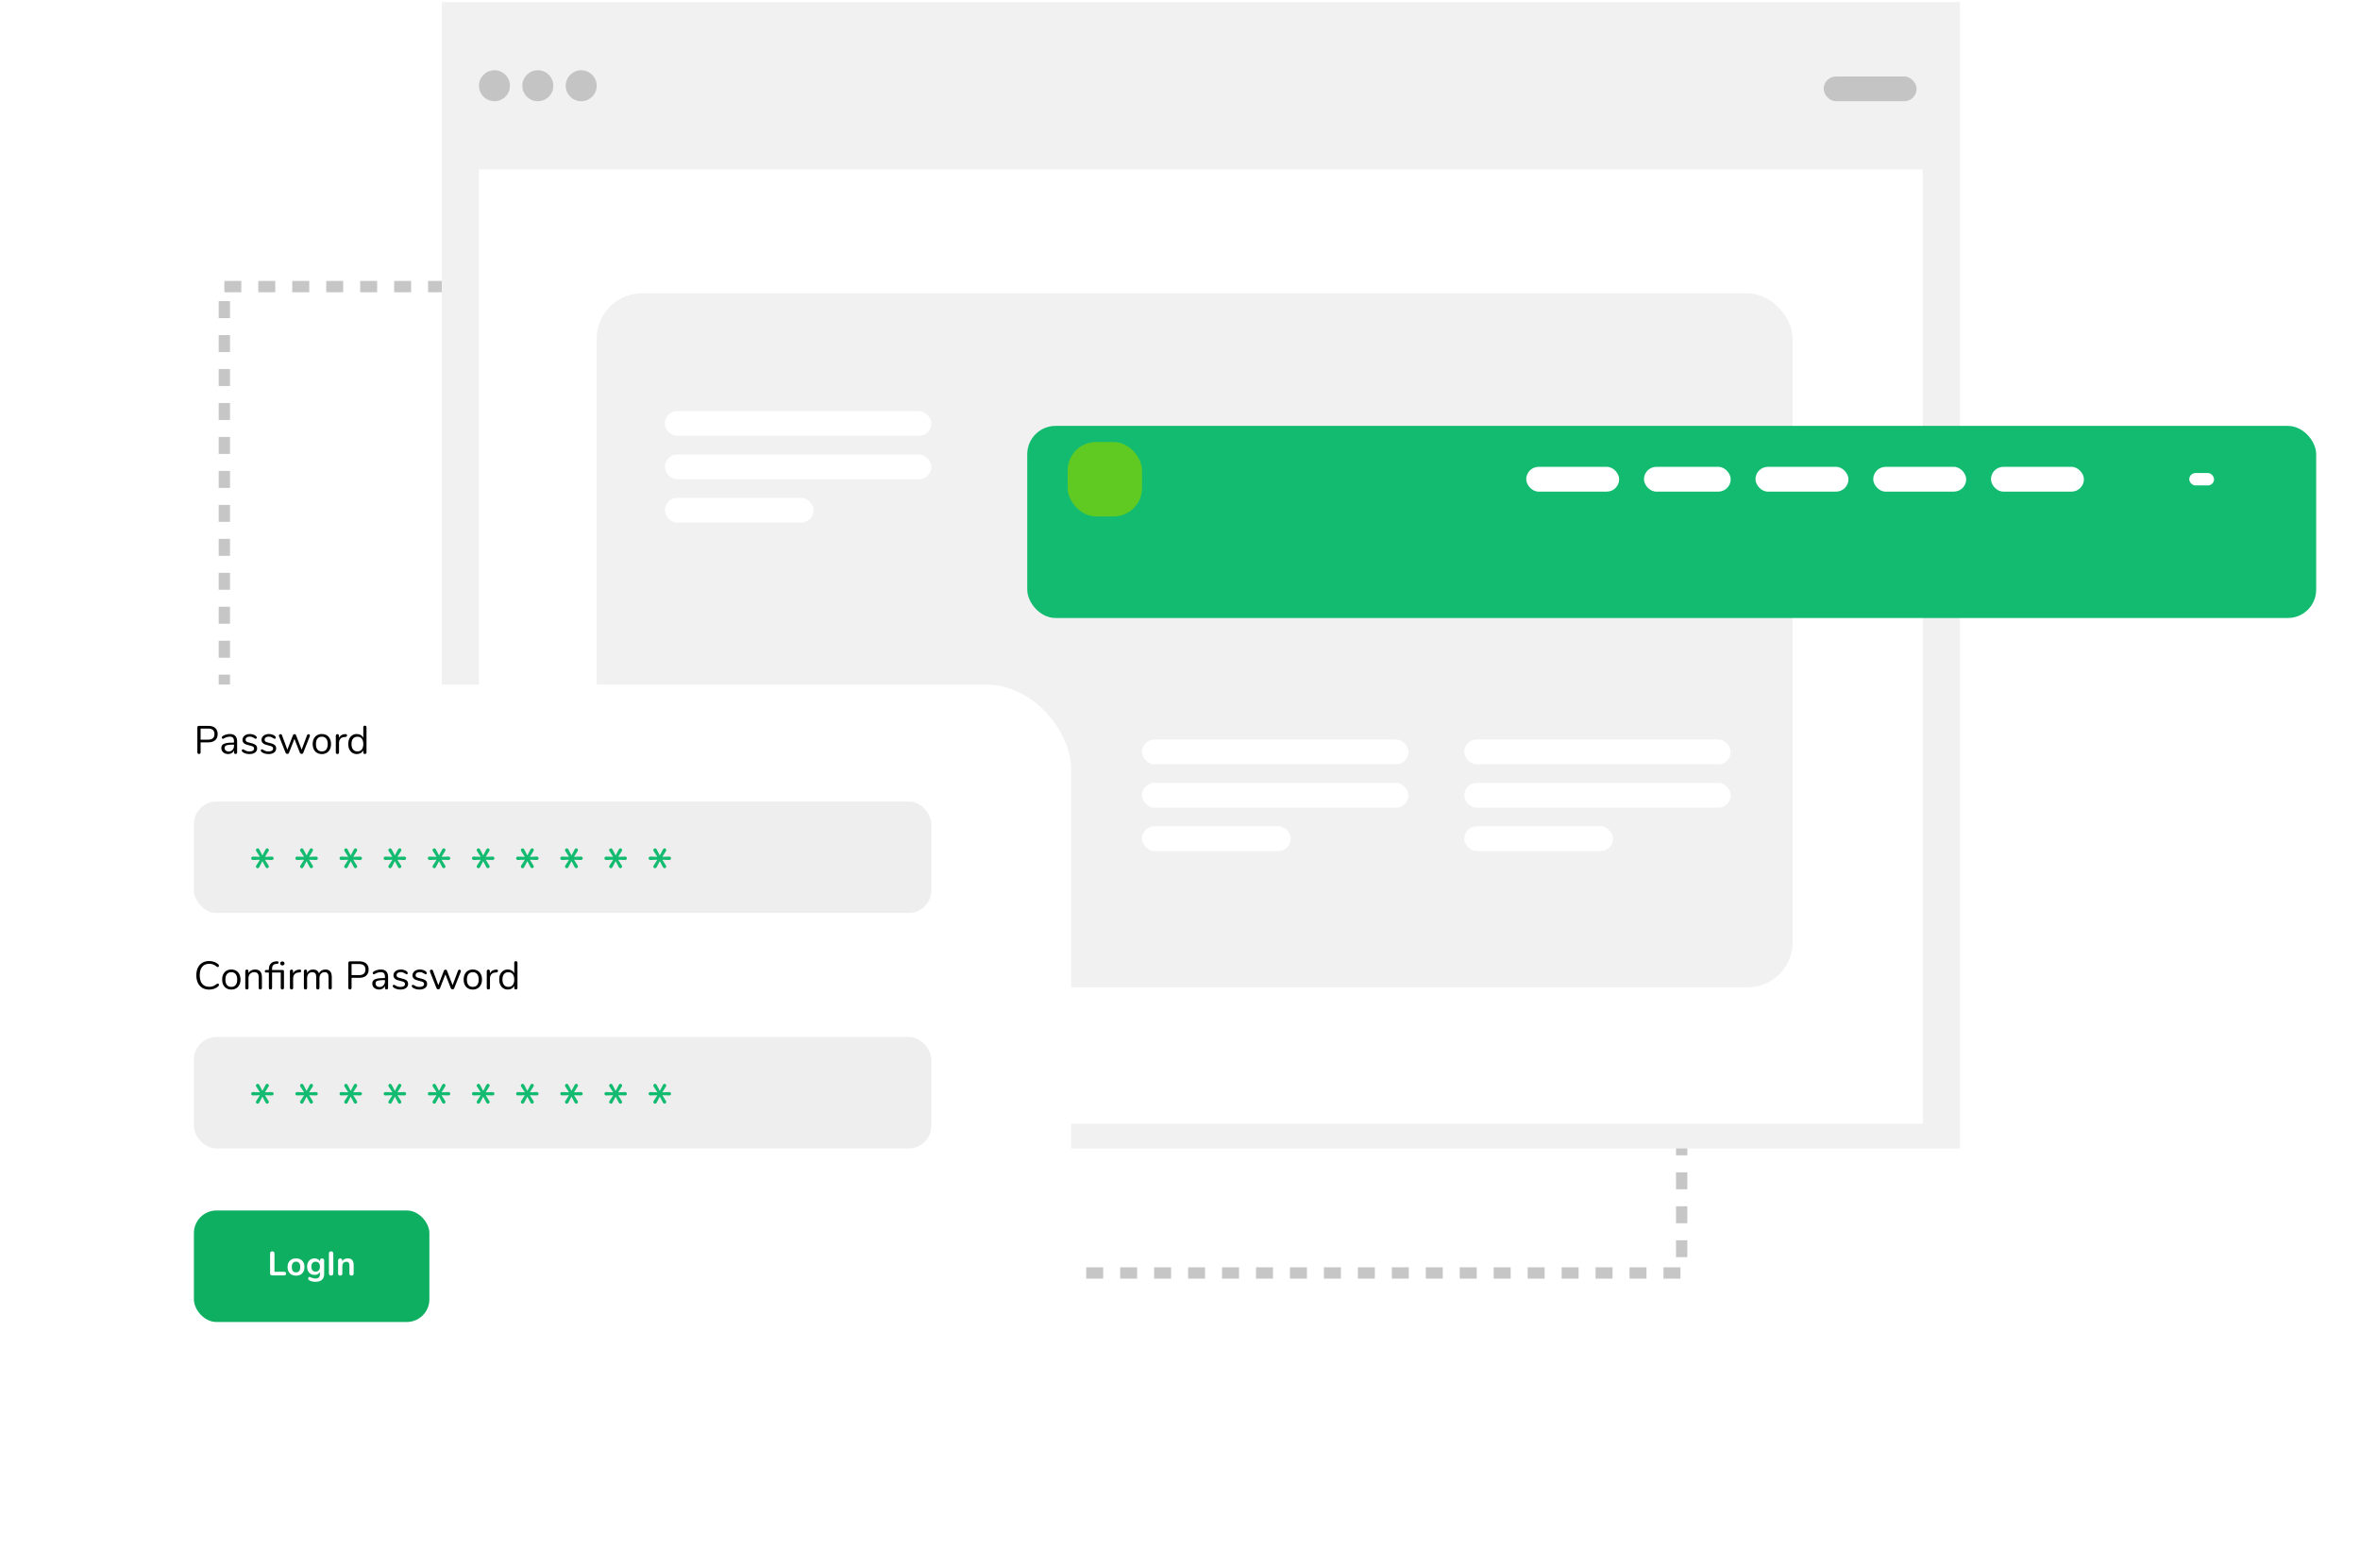 <svg width="417" height="277" viewBox="0 0 417 277" fill="none" xmlns="http://www.w3.org/2000/svg">
<rect x="39.642" y="50.639" width="257.501" height="174.285" stroke="#C6C6C6" stroke-width="2" stroke-linejoin="round" stroke-dasharray="3 3"/>
<rect x="78.06" y="0.367" width="268.26" height="202.564" fill="#F1F1F1"/>
<rect x="84.629" y="29.93" width="255.121" height="168.621" fill="white"/>
<rect x="105.433" y="51.829" width="211.323" height="122.633" rx="8" fill="#F1F1F1"/>
<rect x="322.231" y="13.506" width="16.424" height="4.38" rx="2.19" fill="#C4C4C4"/>
<rect x="201.788" y="130.665" width="47.082" height="4.38" rx="2.19" fill="white"/>
<rect x="117.478" y="72.633" width="47.082" height="4.38" rx="2.19" fill="white"/>
<rect x="258.725" y="130.665" width="47.082" height="4.38" rx="2.19" fill="white"/>
<rect x="201.788" y="138.329" width="47.082" height="4.38" rx="2.19" fill="white"/>
<rect x="117.478" y="80.297" width="47.082" height="4.38" rx="2.19" fill="white"/>
<rect x="258.725" y="138.329" width="47.082" height="4.38" rx="2.19" fill="white"/>
<rect x="201.788" y="145.994" width="26.279" height="4.38" rx="2.19" fill="white"/>
<rect x="117.478" y="87.962" width="26.279" height="4.38" rx="2.19" fill="white"/>
<rect x="258.725" y="145.994" width="26.279" height="4.38" rx="2.19" fill="white"/>
<circle cx="87.366" cy="15.149" r="2.737" fill="#C4C4C4"/>
<circle cx="95.031" cy="15.149" r="2.737" fill="#C4C4C4"/>
<circle cx="102.695" cy="15.149" r="2.737" fill="#C4C4C4"/>
<g filter="url(#filter0_d_3731_1746)">
<rect x="16.743" y="110.956" width="167.526" height="134.678" rx="15" fill="white"/>
</g>
<rect x="34.263" y="141.614" width="130.298" height="19.709" rx="4" fill="#EEEEEE"/>
<rect x="34.262" y="183.222" width="130.298" height="19.709" rx="4" fill="#EEEEEE"/>
<rect x="34.262" y="213.88" width="41.608" height="19.709" rx="4" fill="#0FAF62"/>
<path d="M35.159 133.225C35.07 133.225 35 133.199 34.949 133.148C34.897 133.092 34.872 133.019 34.872 132.931V128.535C34.872 128.451 34.897 128.383 34.949 128.332C35.005 128.28 35.077 128.255 35.166 128.255H36.825C37.343 128.255 37.744 128.381 38.029 128.633C38.318 128.885 38.463 129.242 38.463 129.704C38.463 130.166 38.318 130.525 38.029 130.782C37.739 131.038 37.338 131.167 36.825 131.167H35.446V132.931C35.446 133.019 35.42 133.092 35.369 133.148C35.317 133.199 35.247 133.225 35.159 133.225ZM36.769 130.691C37.52 130.691 37.896 130.362 37.896 129.704C37.896 129.055 37.52 128.731 36.769 128.731H35.446V130.691H36.769ZM40.617 129.697C41.471 129.697 41.898 130.145 41.898 131.041V132.945C41.898 133.029 41.873 133.096 41.821 133.148C41.775 133.199 41.709 133.225 41.625 133.225C41.541 133.225 41.474 133.199 41.422 133.148C41.371 133.096 41.345 133.029 41.345 132.945V132.609C41.257 132.809 41.121 132.966 40.939 133.078C40.757 133.185 40.547 133.239 40.309 133.239C40.09 133.239 39.887 133.194 39.7 133.106C39.518 133.017 39.374 132.893 39.266 132.735C39.159 132.576 39.105 132.401 39.105 132.21C39.105 131.953 39.171 131.755 39.301 131.615C39.432 131.47 39.647 131.367 39.945 131.307C40.244 131.241 40.659 131.209 41.191 131.209H41.345V130.978C41.345 130.698 41.287 130.492 41.17 130.362C41.058 130.231 40.874 130.166 40.617 130.166C40.3 130.166 39.978 130.252 39.651 130.425C39.525 130.504 39.437 130.544 39.385 130.544C39.329 130.544 39.283 130.523 39.245 130.481C39.208 130.439 39.189 130.385 39.189 130.32C39.189 130.254 39.208 130.198 39.245 130.152C39.287 130.1 39.353 130.049 39.441 129.998C39.605 129.904 39.789 129.832 39.994 129.781C40.204 129.725 40.412 129.697 40.617 129.697ZM40.386 132.791C40.666 132.791 40.895 132.697 41.072 132.511C41.254 132.319 41.345 132.074 41.345 131.776V131.573H41.219C40.809 131.573 40.496 131.591 40.281 131.629C40.067 131.661 39.913 131.72 39.819 131.804C39.731 131.883 39.686 132.002 39.686 132.161C39.686 132.343 39.752 132.494 39.882 132.616C40.018 132.732 40.186 132.791 40.386 132.791ZM44.084 133.239C43.87 133.239 43.664 133.213 43.468 133.162C43.277 133.11 43.106 133.038 42.957 132.945C42.873 132.889 42.812 132.837 42.775 132.791C42.742 132.739 42.726 132.679 42.726 132.609C42.726 132.548 42.742 132.499 42.775 132.462C42.812 132.42 42.859 132.399 42.915 132.399C42.971 132.399 43.053 132.434 43.16 132.504C43.3 132.588 43.438 132.655 43.573 132.707C43.713 132.753 43.886 132.777 44.091 132.777C44.343 132.777 44.539 132.732 44.679 132.644C44.819 132.555 44.889 132.427 44.889 132.259C44.889 132.156 44.864 132.074 44.812 132.014C44.761 131.948 44.672 131.892 44.546 131.846C44.42 131.794 44.236 131.743 43.993 131.692C43.583 131.603 43.288 131.484 43.111 131.335C42.934 131.185 42.845 130.982 42.845 130.726C42.845 130.525 42.901 130.348 43.013 130.194C43.125 130.04 43.279 129.918 43.475 129.83C43.676 129.741 43.902 129.697 44.154 129.697C44.336 129.697 44.511 129.722 44.679 129.774C44.852 129.82 45.004 129.888 45.134 129.977C45.293 130.089 45.372 130.205 45.372 130.327C45.372 130.387 45.353 130.439 45.316 130.481C45.279 130.523 45.234 130.544 45.183 130.544C45.127 130.544 45.043 130.504 44.931 130.425C44.8 130.341 44.677 130.275 44.56 130.229C44.444 130.182 44.299 130.159 44.126 130.159C43.907 130.159 43.73 130.208 43.594 130.306C43.464 130.404 43.398 130.534 43.398 130.698C43.398 130.8 43.422 130.884 43.468 130.95C43.52 131.01 43.601 131.066 43.713 131.118C43.83 131.164 43.995 131.211 44.21 131.258C44.528 131.328 44.773 131.405 44.945 131.489C45.123 131.573 45.248 131.675 45.323 131.797C45.398 131.918 45.435 132.072 45.435 132.259C45.435 132.553 45.312 132.791 45.064 132.973C44.817 133.15 44.49 133.239 44.084 133.239ZM47.447 133.239C47.233 133.239 47.027 133.213 46.831 133.162C46.64 133.11 46.47 133.038 46.32 132.945C46.236 132.889 46.176 132.837 46.138 132.791C46.106 132.739 46.089 132.679 46.089 132.609C46.089 132.548 46.106 132.499 46.138 132.462C46.176 132.42 46.222 132.399 46.278 132.399C46.334 132.399 46.416 132.434 46.523 132.504C46.663 132.588 46.801 132.655 46.936 132.707C47.076 132.753 47.249 132.777 47.454 132.777C47.706 132.777 47.902 132.732 48.042 132.644C48.182 132.555 48.252 132.427 48.252 132.259C48.252 132.156 48.227 132.074 48.175 132.014C48.124 131.948 48.035 131.892 47.909 131.846C47.783 131.794 47.599 131.743 47.356 131.692C46.946 131.603 46.652 131.484 46.474 131.335C46.297 131.185 46.208 130.982 46.208 130.726C46.208 130.525 46.264 130.348 46.376 130.194C46.488 130.04 46.642 129.918 46.838 129.83C47.039 129.741 47.265 129.697 47.517 129.697C47.699 129.697 47.874 129.722 48.042 129.774C48.215 129.82 48.367 129.888 48.497 129.977C48.656 130.089 48.735 130.205 48.735 130.327C48.735 130.387 48.717 130.439 48.679 130.481C48.642 130.523 48.598 130.544 48.546 130.544C48.49 130.544 48.406 130.504 48.294 130.425C48.164 130.341 48.04 130.275 47.923 130.229C47.807 130.182 47.662 130.159 47.489 130.159C47.27 130.159 47.093 130.208 46.957 130.306C46.827 130.404 46.761 130.534 46.761 130.698C46.761 130.8 46.785 130.884 46.831 130.95C46.883 131.01 46.964 131.066 47.076 131.118C47.193 131.164 47.359 131.211 47.573 131.258C47.891 131.328 48.136 131.405 48.308 131.489C48.486 131.573 48.612 131.675 48.686 131.797C48.761 131.918 48.798 132.072 48.798 132.259C48.798 132.553 48.675 132.791 48.427 132.973C48.18 133.15 47.853 133.239 47.447 133.239ZM54.263 129.893C54.31 129.781 54.387 129.725 54.494 129.725C54.564 129.725 54.627 129.748 54.683 129.795C54.739 129.841 54.767 129.9 54.767 129.97C54.767 130.002 54.76 130.037 54.746 130.075L53.584 133.015C53.556 133.075 53.514 133.124 53.458 133.162C53.407 133.194 53.349 133.211 53.283 133.211C53.222 133.211 53.164 133.194 53.108 133.162C53.057 133.124 53.017 133.075 52.989 133.015L52.023 130.558L51.064 133.015C51.041 133.075 51.001 133.124 50.945 133.162C50.889 133.194 50.828 133.211 50.763 133.211C50.703 133.211 50.644 133.194 50.588 133.162C50.532 133.124 50.49 133.075 50.462 133.015L49.3 130.082C49.286 130.044 49.279 130.012 49.279 129.984C49.279 129.909 49.309 129.846 49.37 129.795C49.435 129.743 49.505 129.718 49.58 129.718C49.692 129.718 49.772 129.774 49.818 129.886L50.777 132.469L51.764 129.907C51.792 129.846 51.83 129.799 51.876 129.767C51.928 129.734 51.981 129.718 52.037 129.718C52.098 129.718 52.151 129.734 52.198 129.767C52.249 129.799 52.287 129.846 52.31 129.907L53.297 132.462L54.263 129.893ZM56.867 133.239C56.545 133.239 56.26 133.166 56.013 133.022C55.77 132.877 55.581 132.672 55.446 132.406C55.315 132.135 55.25 131.822 55.25 131.468C55.25 131.113 55.315 130.803 55.446 130.537C55.581 130.266 55.77 130.058 56.013 129.914C56.26 129.769 56.545 129.697 56.867 129.697C57.189 129.697 57.473 129.769 57.721 129.914C57.968 130.058 58.157 130.266 58.288 130.537C58.423 130.803 58.491 131.113 58.491 131.468C58.491 131.822 58.423 132.135 58.288 132.406C58.157 132.672 57.968 132.877 57.721 133.022C57.473 133.166 57.189 133.239 56.867 133.239ZM56.867 132.77C57.203 132.77 57.459 132.66 57.637 132.441C57.819 132.217 57.91 131.892 57.91 131.468C57.91 131.052 57.819 130.733 57.637 130.509C57.455 130.28 57.198 130.166 56.867 130.166C56.535 130.166 56.279 130.28 56.097 130.509C55.915 130.733 55.824 131.052 55.824 131.468C55.824 131.888 55.912 132.21 56.09 132.434C56.272 132.658 56.531 132.77 56.867 132.77ZM61.023 129.711C61.218 129.697 61.316 129.776 61.316 129.949C61.316 130.023 61.295 130.084 61.254 130.131C61.212 130.173 61.139 130.198 61.036 130.208L60.827 130.229C60.514 130.257 60.281 130.369 60.127 130.565C59.977 130.756 59.903 130.982 59.903 131.244V132.945C59.903 133.038 59.877 133.108 59.825 133.155C59.774 133.201 59.706 133.225 59.623 133.225C59.538 133.225 59.468 133.201 59.413 133.155C59.361 133.103 59.336 133.033 59.336 132.945V129.991C59.336 129.902 59.364 129.834 59.419 129.788C59.475 129.736 59.543 129.711 59.623 129.711C59.697 129.711 59.76 129.736 59.812 129.788C59.863 129.834 59.889 129.9 59.889 129.984V130.376C59.986 130.17 60.124 130.014 60.301 129.907C60.483 129.799 60.691 129.736 60.925 129.718L61.023 129.711ZM64.472 128.22C64.561 128.22 64.631 128.245 64.682 128.297C64.733 128.348 64.759 128.413 64.759 128.493V132.945C64.759 133.029 64.733 133.096 64.682 133.148C64.631 133.199 64.561 133.225 64.472 133.225C64.383 133.225 64.313 133.199 64.262 133.148C64.215 133.096 64.192 133.029 64.192 132.945V132.567C64.089 132.781 63.938 132.947 63.737 133.064C63.541 133.18 63.31 133.239 63.044 133.239C62.745 133.239 62.482 133.164 62.253 133.015C62.024 132.865 61.847 132.658 61.721 132.392C61.595 132.121 61.532 131.808 61.532 131.454C61.532 131.104 61.595 130.796 61.721 130.53C61.847 130.264 62.024 130.058 62.253 129.914C62.482 129.769 62.745 129.697 63.044 129.697C63.31 129.697 63.541 129.755 63.737 129.872C63.938 129.988 64.089 130.154 64.192 130.369V128.493C64.192 128.409 64.215 128.343 64.262 128.297C64.313 128.245 64.383 128.22 64.472 128.22ZM63.156 132.77C63.487 132.77 63.742 132.658 63.919 132.434C64.101 132.205 64.192 131.883 64.192 131.468C64.192 131.052 64.101 130.733 63.919 130.509C63.742 130.285 63.487 130.173 63.156 130.173C62.825 130.173 62.566 130.285 62.379 130.509C62.197 130.733 62.106 131.048 62.106 131.454C62.106 131.869 62.197 132.193 62.379 132.427C62.566 132.655 62.825 132.77 63.156 132.77Z" fill="black"/>
<path d="M36.965 174.853C36.498 174.853 36.094 174.753 35.754 174.552C35.413 174.347 35.149 174.055 34.963 173.677C34.781 173.295 34.69 172.844 34.69 172.326C34.69 171.813 34.781 171.367 34.963 170.989C35.149 170.607 35.413 170.315 35.754 170.114C36.094 169.909 36.498 169.806 36.965 169.806C37.277 169.806 37.571 169.858 37.847 169.96C38.127 170.058 38.369 170.201 38.575 170.387C38.649 170.457 38.687 170.539 38.687 170.632C38.687 170.698 38.668 170.756 38.631 170.807C38.593 170.854 38.549 170.877 38.498 170.877C38.442 170.877 38.374 170.852 38.295 170.8C38.057 170.614 37.84 170.483 37.644 170.408C37.452 170.334 37.231 170.296 36.979 170.296C36.437 170.296 36.02 170.474 35.726 170.828C35.436 171.178 35.292 171.678 35.292 172.326C35.292 172.98 35.436 173.484 35.726 173.838C36.02 174.188 36.437 174.363 36.979 174.363C37.226 174.363 37.448 174.326 37.644 174.251C37.84 174.177 38.057 174.046 38.295 173.859C38.374 173.808 38.442 173.782 38.498 173.782C38.549 173.782 38.593 173.806 38.631 173.852C38.668 173.899 38.687 173.957 38.687 174.027C38.687 174.121 38.649 174.202 38.575 174.272C38.369 174.459 38.127 174.604 37.847 174.706C37.571 174.804 37.277 174.853 36.965 174.853ZM40.871 174.846C40.549 174.846 40.264 174.774 40.017 174.629C39.774 174.485 39.585 174.279 39.45 174.013C39.319 173.743 39.254 173.43 39.254 173.075C39.254 172.721 39.319 172.41 39.45 172.144C39.585 171.874 39.774 171.666 40.017 171.521C40.264 171.377 40.549 171.304 40.871 171.304C41.193 171.304 41.477 171.377 41.725 171.521C41.972 171.666 42.161 171.874 42.292 172.144C42.427 172.41 42.495 172.721 42.495 173.075C42.495 173.43 42.427 173.743 42.292 174.013C42.161 174.279 41.972 174.485 41.725 174.629C41.477 174.774 41.193 174.846 40.871 174.846ZM40.871 174.377C41.207 174.377 41.463 174.268 41.641 174.048C41.823 173.824 41.914 173.5 41.914 173.075C41.914 172.66 41.823 172.34 41.641 172.116C41.459 171.888 41.202 171.773 40.871 171.773C40.539 171.773 40.283 171.888 40.101 172.116C39.919 172.34 39.828 172.66 39.828 173.075C39.828 173.495 39.916 173.817 40.094 174.041C40.276 174.265 40.535 174.377 40.871 174.377ZM45.054 171.304C45.871 171.304 46.279 171.755 46.279 172.655V174.552C46.279 174.641 46.254 174.711 46.203 174.762C46.156 174.809 46.088 174.832 45.999 174.832C45.911 174.832 45.841 174.809 45.789 174.762C45.738 174.711 45.712 174.641 45.712 174.552V172.69C45.712 172.373 45.65 172.142 45.523 171.997C45.402 171.853 45.206 171.78 44.935 171.78C44.623 171.78 44.373 171.876 44.187 172.067C44 172.259 43.907 172.518 43.907 172.844V174.552C43.907 174.641 43.881 174.711 43.83 174.762C43.783 174.809 43.715 174.832 43.627 174.832C43.538 174.832 43.468 174.809 43.416 174.762C43.365 174.711 43.34 174.641 43.34 174.552V171.598C43.34 171.514 43.365 171.447 43.416 171.395C43.468 171.344 43.538 171.318 43.627 171.318C43.711 171.318 43.776 171.344 43.822 171.395C43.874 171.447 43.9 171.512 43.9 171.591V171.948C44.011 171.738 44.168 171.58 44.368 171.472C44.569 171.36 44.798 171.304 45.054 171.304ZM49.929 171.388C50.008 171.388 50.069 171.409 50.111 171.451C50.153 171.493 50.174 171.549 50.174 171.619V174.552C50.174 174.641 50.146 174.711 50.09 174.762C50.039 174.809 49.973 174.832 49.894 174.832C49.81 174.832 49.74 174.809 49.684 174.762C49.633 174.711 49.607 174.641 49.607 174.552V171.836H48.074V174.552C48.074 174.641 48.046 174.711 47.99 174.762C47.939 174.809 47.873 174.832 47.794 174.832C47.71 174.832 47.64 174.809 47.584 174.762C47.533 174.711 47.507 174.641 47.507 174.552V171.836H47.038C46.959 171.836 46.896 171.818 46.849 171.78C46.807 171.738 46.786 171.685 46.786 171.619C46.786 171.549 46.807 171.493 46.849 171.451C46.896 171.409 46.959 171.388 47.038 171.388H47.507V171.269C47.507 170.849 47.612 170.52 47.822 170.282C48.032 170.04 48.333 169.902 48.725 169.869L48.893 169.855C49.117 169.837 49.229 169.907 49.229 170.065C49.229 170.201 49.15 170.278 48.991 170.296L48.823 170.31C48.576 170.329 48.389 170.408 48.263 170.548C48.137 170.684 48.074 170.889 48.074 171.164V171.388H49.929ZM49.894 169.876C50.001 169.876 50.09 169.909 50.16 169.974C50.235 170.04 50.272 170.124 50.272 170.226C50.272 170.334 50.237 170.42 50.167 170.485C50.097 170.551 50.006 170.583 49.894 170.583C49.782 170.583 49.691 170.551 49.621 170.485C49.551 170.42 49.516 170.334 49.516 170.226C49.516 170.124 49.551 170.04 49.621 169.974C49.691 169.909 49.782 169.876 49.894 169.876ZM52.915 171.318C53.111 171.304 53.209 171.384 53.209 171.556C53.209 171.631 53.188 171.692 53.146 171.738C53.104 171.78 53.032 171.806 52.929 171.815L52.719 171.836C52.407 171.864 52.173 171.976 52.019 172.172C51.87 172.364 51.795 172.59 51.795 172.851V174.552C51.795 174.646 51.77 174.716 51.718 174.762C51.667 174.809 51.599 174.832 51.515 174.832C51.431 174.832 51.361 174.809 51.305 174.762C51.254 174.711 51.228 174.641 51.228 174.552V171.598C51.228 171.51 51.256 171.442 51.312 171.395C51.368 171.344 51.436 171.318 51.515 171.318C51.59 171.318 51.653 171.344 51.704 171.395C51.755 171.442 51.781 171.507 51.781 171.591V171.983C51.879 171.778 52.017 171.622 52.194 171.514C52.376 171.407 52.584 171.344 52.817 171.325L52.915 171.318ZM57.49 171.304C58.246 171.304 58.624 171.755 58.624 172.655V174.552C58.624 174.641 58.598 174.711 58.547 174.762C58.496 174.809 58.428 174.832 58.344 174.832C58.26 174.832 58.19 174.809 58.134 174.762C58.083 174.711 58.057 174.641 58.057 174.552V172.669C58.057 172.357 58.001 172.13 57.889 171.99C57.777 171.85 57.602 171.78 57.364 171.78C57.079 171.78 56.855 171.876 56.692 172.067C56.529 172.259 56.447 172.518 56.447 172.844V174.552C56.447 174.641 56.419 174.711 56.363 174.762C56.312 174.809 56.244 174.832 56.16 174.832C56.076 174.832 56.008 174.809 55.957 174.762C55.906 174.711 55.88 174.641 55.88 174.552V172.669C55.88 172.357 55.824 172.13 55.712 171.99C55.6 171.85 55.423 171.78 55.18 171.78C54.9 171.78 54.676 171.876 54.508 172.067C54.345 172.259 54.263 172.518 54.263 172.844V174.552C54.263 174.641 54.237 174.711 54.186 174.762C54.135 174.809 54.067 174.832 53.983 174.832C53.899 174.832 53.829 174.809 53.773 174.762C53.722 174.711 53.696 174.641 53.696 174.552V171.598C53.696 171.514 53.722 171.447 53.773 171.395C53.829 171.344 53.899 171.318 53.983 171.318C54.062 171.318 54.128 171.344 54.179 171.395C54.23 171.442 54.256 171.507 54.256 171.591V171.927C54.359 171.727 54.501 171.573 54.683 171.465C54.865 171.358 55.075 171.304 55.313 171.304C55.845 171.304 56.193 171.528 56.356 171.976C56.454 171.771 56.603 171.608 56.804 171.486C57.005 171.365 57.233 171.304 57.49 171.304ZM61.833 174.832C61.744 174.832 61.674 174.807 61.623 174.755C61.571 174.699 61.545 174.627 61.545 174.538V170.142C61.545 170.058 61.571 169.991 61.623 169.939C61.678 169.888 61.751 169.862 61.84 169.862H63.498C64.016 169.862 64.418 169.988 64.703 170.24C64.992 170.492 65.136 170.849 65.136 171.311C65.136 171.773 64.992 172.133 64.703 172.389C64.413 172.646 64.012 172.774 63.498 172.774H62.12V174.538C62.12 174.627 62.094 174.699 62.042 174.755C61.991 174.807 61.921 174.832 61.833 174.832ZM63.443 172.298C64.194 172.298 64.57 171.969 64.57 171.311C64.57 170.663 64.194 170.338 63.443 170.338H62.12V172.298H63.443ZM67.291 171.304C68.145 171.304 68.572 171.752 68.572 172.648V174.552C68.572 174.636 68.546 174.704 68.495 174.755C68.448 174.807 68.383 174.832 68.299 174.832C68.215 174.832 68.147 174.807 68.096 174.755C68.045 174.704 68.019 174.636 68.019 174.552V174.216C67.93 174.417 67.795 174.573 67.613 174.685C67.431 174.793 67.221 174.846 66.983 174.846C66.764 174.846 66.561 174.802 66.374 174.713C66.192 174.625 66.047 174.501 65.94 174.342C65.833 174.184 65.779 174.009 65.779 173.817C65.779 173.561 65.844 173.362 65.975 173.222C66.106 173.078 66.32 172.975 66.619 172.914C66.918 172.849 67.333 172.816 67.865 172.816H68.019V172.585C68.019 172.305 67.961 172.1 67.844 171.969C67.732 171.839 67.548 171.773 67.291 171.773C66.974 171.773 66.652 171.86 66.325 172.032C66.199 172.112 66.11 172.151 66.059 172.151C66.003 172.151 65.956 172.13 65.919 172.088C65.882 172.046 65.863 171.993 65.863 171.927C65.863 171.862 65.882 171.806 65.919 171.759C65.961 171.708 66.026 171.657 66.115 171.605C66.278 171.512 66.463 171.44 66.668 171.388C66.878 171.332 67.086 171.304 67.291 171.304ZM67.06 174.398C67.34 174.398 67.569 174.305 67.746 174.118C67.928 173.927 68.019 173.682 68.019 173.383V173.18H67.893C67.482 173.18 67.17 173.199 66.955 173.236C66.74 173.269 66.586 173.327 66.493 173.411C66.404 173.491 66.36 173.61 66.36 173.768C66.36 173.95 66.425 174.102 66.556 174.223C66.691 174.34 66.859 174.398 67.06 174.398ZM70.758 174.846C70.543 174.846 70.338 174.821 70.142 174.769C69.951 174.718 69.78 174.646 69.631 174.552C69.547 174.496 69.486 174.445 69.449 174.398C69.416 174.347 69.4 174.286 69.4 174.216C69.4 174.156 69.416 174.107 69.449 174.069C69.486 174.027 69.533 174.006 69.589 174.006C69.645 174.006 69.727 174.041 69.834 174.111C69.974 174.195 70.112 174.263 70.247 174.314C70.387 174.361 70.56 174.384 70.765 174.384C71.017 174.384 71.213 174.34 71.353 174.251C71.493 174.163 71.563 174.034 71.563 173.866C71.563 173.764 71.537 173.682 71.486 173.621C71.435 173.556 71.346 173.5 71.22 173.453C71.094 173.402 70.91 173.351 70.667 173.299C70.256 173.211 69.962 173.092 69.785 172.942C69.608 172.793 69.519 172.59 69.519 172.333C69.519 172.133 69.575 171.955 69.687 171.801C69.799 171.647 69.953 171.526 70.149 171.437C70.35 171.349 70.576 171.304 70.828 171.304C71.01 171.304 71.185 171.33 71.353 171.381C71.526 171.428 71.677 171.496 71.808 171.584C71.967 171.696 72.046 171.813 72.046 171.934C72.046 171.995 72.027 172.046 71.99 172.088C71.953 172.13 71.908 172.151 71.857 172.151C71.801 172.151 71.717 172.112 71.605 172.032C71.474 171.948 71.351 171.883 71.234 171.836C71.117 171.79 70.973 171.766 70.8 171.766C70.581 171.766 70.403 171.815 70.268 171.913C70.137 172.011 70.072 172.142 70.072 172.305C70.072 172.408 70.095 172.492 70.142 172.557C70.193 172.618 70.275 172.674 70.387 172.725C70.504 172.772 70.669 172.819 70.884 172.865C71.201 172.935 71.446 173.012 71.619 173.096C71.796 173.18 71.922 173.283 71.997 173.404C72.072 173.526 72.109 173.68 72.109 173.866C72.109 174.16 71.985 174.398 71.738 174.58C71.491 174.758 71.164 174.846 70.758 174.846ZM74.121 174.846C73.907 174.846 73.701 174.821 73.505 174.769C73.314 174.718 73.144 174.646 72.994 174.552C72.91 174.496 72.85 174.445 72.812 174.398C72.78 174.347 72.763 174.286 72.763 174.216C72.763 174.156 72.78 174.107 72.812 174.069C72.85 174.027 72.896 174.006 72.952 174.006C73.008 174.006 73.09 174.041 73.197 174.111C73.337 174.195 73.475 174.263 73.61 174.314C73.75 174.361 73.923 174.384 74.128 174.384C74.38 174.384 74.576 174.34 74.716 174.251C74.856 174.163 74.926 174.034 74.926 173.866C74.926 173.764 74.901 173.682 74.849 173.621C74.798 173.556 74.709 173.5 74.583 173.453C74.457 173.402 74.273 173.351 74.03 173.299C73.62 173.211 73.326 173.092 73.148 172.942C72.971 172.793 72.882 172.59 72.882 172.333C72.882 172.133 72.938 171.955 73.05 171.801C73.162 171.647 73.316 171.526 73.512 171.437C73.713 171.349 73.939 171.304 74.191 171.304C74.373 171.304 74.548 171.33 74.716 171.381C74.889 171.428 75.041 171.496 75.171 171.584C75.33 171.696 75.409 171.813 75.409 171.934C75.409 171.995 75.391 172.046 75.353 172.088C75.316 172.13 75.272 172.151 75.22 172.151C75.164 172.151 75.08 172.112 74.968 172.032C74.838 171.948 74.714 171.883 74.597 171.836C74.481 171.79 74.336 171.766 74.163 171.766C73.944 171.766 73.767 171.815 73.631 171.913C73.501 172.011 73.435 172.142 73.435 172.305C73.435 172.408 73.459 172.492 73.505 172.557C73.557 172.618 73.638 172.674 73.75 172.725C73.867 172.772 74.033 172.819 74.247 172.865C74.565 172.935 74.81 173.012 74.982 173.096C75.16 173.18 75.286 173.283 75.36 173.404C75.435 173.526 75.472 173.68 75.472 173.866C75.472 174.16 75.349 174.398 75.101 174.58C74.854 174.758 74.527 174.846 74.121 174.846ZM80.937 171.5C80.984 171.388 81.061 171.332 81.168 171.332C81.238 171.332 81.301 171.356 81.357 171.402C81.413 171.449 81.441 171.507 81.441 171.577C81.441 171.61 81.434 171.645 81.42 171.682L80.258 174.622C80.23 174.683 80.188 174.732 80.132 174.769C80.081 174.802 80.022 174.818 79.957 174.818C79.896 174.818 79.838 174.802 79.782 174.769C79.731 174.732 79.691 174.683 79.663 174.622L78.697 172.165L77.738 174.622C77.715 174.683 77.675 174.732 77.619 174.769C77.563 174.802 77.502 174.818 77.437 174.818C77.376 174.818 77.318 174.802 77.262 174.769C77.206 174.732 77.164 174.683 77.136 174.622L75.974 171.689C75.96 171.652 75.953 171.619 75.953 171.591C75.953 171.517 75.983 171.454 76.044 171.402C76.109 171.351 76.179 171.325 76.254 171.325C76.366 171.325 76.445 171.381 76.492 171.493L77.451 174.076L78.438 171.514C78.466 171.454 78.503 171.407 78.55 171.374C78.601 171.342 78.655 171.325 78.711 171.325C78.772 171.325 78.825 171.342 78.872 171.374C78.923 171.407 78.961 171.454 78.984 171.514L79.971 174.069L80.937 171.5ZM83.541 174.846C83.219 174.846 82.934 174.774 82.687 174.629C82.444 174.485 82.255 174.279 82.12 174.013C81.989 173.743 81.924 173.43 81.924 173.075C81.924 172.721 81.989 172.41 82.12 172.144C82.255 171.874 82.444 171.666 82.687 171.521C82.934 171.377 83.219 171.304 83.541 171.304C83.863 171.304 84.147 171.377 84.395 171.521C84.642 171.666 84.831 171.874 84.962 172.144C85.097 172.41 85.165 172.721 85.165 173.075C85.165 173.43 85.097 173.743 84.962 174.013C84.831 174.279 84.642 174.485 84.395 174.629C84.147 174.774 83.863 174.846 83.541 174.846ZM83.541 174.377C83.877 174.377 84.133 174.268 84.311 174.048C84.493 173.824 84.584 173.5 84.584 173.075C84.584 172.66 84.493 172.34 84.311 172.116C84.129 171.888 83.872 171.773 83.541 171.773C83.209 171.773 82.953 171.888 82.771 172.116C82.589 172.34 82.498 172.66 82.498 173.075C82.498 173.495 82.586 173.817 82.764 174.041C82.946 174.265 83.205 174.377 83.541 174.377ZM87.696 171.318C87.892 171.304 87.99 171.384 87.99 171.556C87.99 171.631 87.969 171.692 87.927 171.738C87.885 171.78 87.813 171.806 87.71 171.815L87.5 171.836C87.188 171.864 86.954 171.976 86.8 172.172C86.651 172.364 86.576 172.59 86.576 172.851V174.552C86.576 174.646 86.551 174.716 86.499 174.762C86.448 174.809 86.38 174.832 86.296 174.832C86.212 174.832 86.142 174.809 86.086 174.762C86.035 174.711 86.009 174.641 86.009 174.552V171.598C86.009 171.51 86.037 171.442 86.093 171.395C86.149 171.344 86.217 171.318 86.296 171.318C86.371 171.318 86.434 171.344 86.485 171.395C86.537 171.442 86.562 171.507 86.562 171.591V171.983C86.66 171.778 86.798 171.622 86.975 171.514C87.157 171.407 87.365 171.344 87.598 171.325L87.696 171.318ZM91.146 169.827C91.234 169.827 91.305 169.853 91.356 169.904C91.407 169.956 91.433 170.021 91.433 170.1V174.552C91.433 174.636 91.407 174.704 91.356 174.755C91.305 174.807 91.234 174.832 91.146 174.832C91.057 174.832 90.987 174.807 90.936 174.755C90.889 174.704 90.866 174.636 90.866 174.552V174.174C90.763 174.389 90.612 174.555 90.411 174.671C90.215 174.788 89.984 174.846 89.718 174.846C89.419 174.846 89.156 174.772 88.927 174.622C88.698 174.473 88.521 174.265 88.395 173.999C88.269 173.729 88.206 173.416 88.206 173.061C88.206 172.711 88.269 172.403 88.395 172.137C88.521 171.871 88.698 171.666 88.927 171.521C89.156 171.377 89.419 171.304 89.718 171.304C89.984 171.304 90.215 171.363 90.411 171.479C90.612 171.596 90.763 171.762 90.866 171.976V170.1C90.866 170.016 90.889 169.951 90.936 169.904C90.987 169.853 91.057 169.827 91.146 169.827ZM89.83 174.377C90.161 174.377 90.415 174.265 90.593 174.041C90.775 173.813 90.866 173.491 90.866 173.075C90.866 172.66 90.775 172.34 90.593 172.116C90.415 171.892 90.161 171.78 89.83 171.78C89.499 171.78 89.24 171.892 89.053 172.116C88.871 172.34 88.78 172.655 88.78 173.061C88.78 173.477 88.871 173.801 89.053 174.034C89.24 174.263 89.499 174.377 89.83 174.377Z" fill="black"/>
<path d="M48.092 225.354C47.976 225.354 47.886 225.322 47.822 225.258C47.758 225.194 47.726 225.106 47.726 224.994V221.478C47.726 221.362 47.76 221.27 47.828 221.202C47.9 221.13 47.994 221.094 48.11 221.094C48.23 221.094 48.324 221.13 48.392 221.202C48.464 221.27 48.5 221.362 48.5 221.478V224.718H50.186C50.426 224.718 50.546 224.824 50.546 225.036C50.546 225.248 50.426 225.354 50.186 225.354H48.092ZM52.309 225.402C52.009 225.402 51.745 225.34 51.517 225.216C51.293 225.092 51.119 224.914 50.995 224.682C50.871 224.45 50.809 224.18 50.809 223.872C50.809 223.564 50.871 223.296 50.995 223.068C51.119 222.836 51.293 222.658 51.517 222.534C51.745 222.41 52.009 222.348 52.309 222.348C52.609 222.348 52.871 222.41 53.095 222.534C53.323 222.658 53.497 222.836 53.617 223.068C53.741 223.296 53.803 223.564 53.803 223.872C53.803 224.18 53.741 224.45 53.617 224.682C53.497 224.914 53.323 225.092 53.095 225.216C52.871 225.34 52.609 225.402 52.309 225.402ZM52.303 224.82C52.547 224.82 52.733 224.74 52.861 224.58C52.989 224.42 53.053 224.184 53.053 223.872C53.053 223.564 52.989 223.33 52.861 223.17C52.733 223.006 52.549 222.924 52.309 222.924C52.069 222.924 51.883 223.006 51.751 223.17C51.623 223.33 51.559 223.564 51.559 223.872C51.559 224.184 51.623 224.42 51.751 224.58C51.879 224.74 52.063 224.82 52.303 224.82ZM56.906 222.36C57.018 222.36 57.108 222.392 57.176 222.456C57.244 222.52 57.278 222.606 57.278 222.714V225.084C57.278 225.544 57.15 225.892 56.894 226.128C56.638 226.364 56.26 226.482 55.76 226.482C55.324 226.482 54.96 226.4 54.668 226.236C54.52 226.148 54.446 226.042 54.446 225.918C54.446 225.83 54.466 225.76 54.506 225.708C54.55 225.656 54.606 225.63 54.674 225.63C54.71 225.63 54.754 225.638 54.806 225.654C54.858 225.674 54.912 225.696 54.968 225.72C55.112 225.78 55.24 225.826 55.352 225.858C55.468 225.89 55.6 225.906 55.748 225.906C56.272 225.906 56.534 225.65 56.534 225.138V224.754C56.446 224.918 56.318 225.046 56.15 225.138C55.982 225.226 55.79 225.27 55.574 225.27C55.318 225.27 55.09 225.21 54.89 225.09C54.694 224.966 54.54 224.794 54.428 224.574C54.316 224.354 54.26 224.1 54.26 223.812C54.26 223.524 54.314 223.27 54.422 223.05C54.534 222.826 54.69 222.654 54.89 222.534C55.09 222.41 55.318 222.348 55.574 222.348C55.79 222.348 55.982 222.394 56.15 222.486C56.318 222.574 56.446 222.7 56.534 222.864V222.708C56.534 222.604 56.568 222.52 56.636 222.456C56.704 222.392 56.794 222.36 56.906 222.36ZM55.772 224.688C56.012 224.688 56.198 224.61 56.33 224.454C56.466 224.298 56.534 224.084 56.534 223.812C56.534 223.536 56.466 223.32 56.33 223.164C56.198 223.008 56.012 222.93 55.772 222.93C55.536 222.93 55.35 223.008 55.214 223.164C55.078 223.32 55.01 223.536 55.01 223.812C55.01 224.084 55.078 224.298 55.214 224.454C55.35 224.61 55.536 224.688 55.772 224.688ZM58.505 225.39C58.389 225.39 58.295 225.354 58.223 225.282C58.155 225.21 58.121 225.116 58.121 225V221.478C58.121 221.362 58.155 221.27 58.223 221.202C58.295 221.13 58.389 221.094 58.505 221.094C58.625 221.094 58.719 221.13 58.787 221.202C58.859 221.27 58.895 221.362 58.895 221.478V225C58.895 225.116 58.859 225.21 58.787 225.282C58.719 225.354 58.625 225.39 58.505 225.39ZM61.446 222.348C61.798 222.348 62.06 222.448 62.232 222.648C62.404 222.848 62.49 223.15 62.49 223.554V225.03C62.49 225.142 62.456 225.23 62.388 225.294C62.324 225.358 62.234 225.39 62.118 225.39C62.002 225.39 61.91 225.358 61.842 225.294C61.774 225.23 61.74 225.142 61.74 225.03V223.596C61.74 223.368 61.696 223.202 61.608 223.098C61.524 222.994 61.39 222.942 61.206 222.942C60.99 222.942 60.816 223.01 60.684 223.146C60.556 223.282 60.492 223.464 60.492 223.692V225.03C60.492 225.142 60.458 225.23 60.39 225.294C60.322 225.358 60.23 225.39 60.114 225.39C59.998 225.39 59.906 225.358 59.838 225.294C59.774 225.23 59.742 225.142 59.742 225.03V222.708C59.742 222.604 59.776 222.52 59.844 222.456C59.912 222.392 60.004 222.36 60.12 222.36C60.224 222.36 60.308 222.392 60.372 222.456C60.44 222.516 60.474 222.596 60.474 222.696V222.858C60.574 222.694 60.708 222.568 60.876 222.48C61.044 222.392 61.234 222.348 61.446 222.348Z" fill="white"/>
<path d="M48.006 151.354C48.113 151.347 48.196 151.374 48.256 151.434C48.323 151.494 48.356 151.567 48.356 151.654C48.356 151.734 48.323 151.807 48.256 151.874C48.196 151.934 48.113 151.96 48.006 151.954L46.816 151.914L47.446 152.924C47.486 152.99 47.506 153.054 47.506 153.114C47.506 153.194 47.473 153.264 47.406 153.324C47.346 153.377 47.276 153.404 47.196 153.404C47.083 153.404 46.993 153.344 46.926 153.224L46.366 152.164L45.806 153.234C45.739 153.354 45.65 153.414 45.536 153.414C45.456 153.414 45.383 153.384 45.316 153.324C45.249 153.264 45.216 153.194 45.216 153.114C45.216 153.054 45.236 152.994 45.276 152.934L45.926 151.914L44.716 151.954C44.616 151.96 44.536 151.934 44.476 151.874C44.416 151.807 44.386 151.734 44.386 151.654C44.386 151.567 44.413 151.494 44.466 151.434C44.526 151.374 44.609 151.347 44.716 151.354L45.926 151.394L45.276 150.384C45.236 150.324 45.216 150.26 45.216 150.194C45.216 150.114 45.249 150.044 45.316 149.984C45.383 149.924 45.456 149.894 45.536 149.894C45.65 149.894 45.739 149.954 45.806 150.074L46.366 151.144L46.926 150.084C46.993 149.957 47.086 149.894 47.206 149.894C47.286 149.894 47.356 149.924 47.416 149.984C47.476 150.037 47.506 150.104 47.506 150.184C47.506 150.244 47.486 150.31 47.446 150.384L46.816 151.394L48.006 151.354ZM55.808 151.354C55.915 151.347 55.998 151.374 56.058 151.434C56.125 151.494 56.158 151.567 56.158 151.654C56.158 151.734 56.125 151.807 56.058 151.874C55.998 151.934 55.915 151.96 55.808 151.954L54.618 151.914L55.248 152.924C55.288 152.99 55.308 153.054 55.308 153.114C55.308 153.194 55.275 153.264 55.208 153.324C55.148 153.377 55.078 153.404 54.998 153.404C54.885 153.404 54.795 153.344 54.728 153.224L54.168 152.164L53.608 153.234C53.541 153.354 53.452 153.414 53.338 153.414C53.258 153.414 53.185 153.384 53.118 153.324C53.051 153.264 53.018 153.194 53.018 153.114C53.018 153.054 53.038 152.994 53.078 152.934L53.728 151.914L52.518 151.954C52.418 151.96 52.338 151.934 52.278 151.874C52.218 151.807 52.188 151.734 52.188 151.654C52.188 151.567 52.215 151.494 52.268 151.434C52.328 151.374 52.411 151.347 52.518 151.354L53.728 151.394L53.078 150.384C53.038 150.324 53.018 150.26 53.018 150.194C53.018 150.114 53.051 150.044 53.118 149.984C53.185 149.924 53.258 149.894 53.338 149.894C53.452 149.894 53.541 149.954 53.608 150.074L54.168 151.144L54.728 150.084C54.795 149.957 54.888 149.894 55.008 149.894C55.088 149.894 55.158 149.924 55.218 149.984C55.278 150.037 55.308 150.104 55.308 150.184C55.308 150.244 55.288 150.31 55.248 150.384L54.618 151.394L55.808 151.354ZM63.61 151.354C63.717 151.347 63.8 151.374 63.86 151.434C63.927 151.494 63.96 151.567 63.96 151.654C63.96 151.734 63.927 151.807 63.86 151.874C63.8 151.934 63.717 151.96 63.61 151.954L62.42 151.914L63.05 152.924C63.09 152.99 63.11 153.054 63.11 153.114C63.11 153.194 63.077 153.264 63.01 153.324C62.95 153.377 62.88 153.404 62.8 153.404C62.687 153.404 62.597 153.344 62.53 153.224L61.97 152.164L61.41 153.234C61.343 153.354 61.254 153.414 61.14 153.414C61.06 153.414 60.987 153.384 60.92 153.324C60.853 153.264 60.82 153.194 60.82 153.114C60.82 153.054 60.84 152.994 60.88 152.934L61.53 151.914L60.32 151.954C60.22 151.96 60.14 151.934 60.08 151.874C60.02 151.807 59.99 151.734 59.99 151.654C59.99 151.567 60.017 151.494 60.07 151.434C60.13 151.374 60.214 151.347 60.32 151.354L61.53 151.394L60.88 150.384C60.84 150.324 60.82 150.26 60.82 150.194C60.82 150.114 60.853 150.044 60.92 149.984C60.987 149.924 61.06 149.894 61.14 149.894C61.254 149.894 61.343 149.954 61.41 150.074L61.97 151.144L62.53 150.084C62.597 149.957 62.69 149.894 62.81 149.894C62.89 149.894 62.96 149.924 63.02 149.984C63.08 150.037 63.11 150.104 63.11 150.184C63.11 150.244 63.09 150.31 63.05 150.384L62.42 151.394L63.61 151.354ZM71.412 151.354C71.519 151.347 71.602 151.374 71.662 151.434C71.729 151.494 71.762 151.567 71.762 151.654C71.762 151.734 71.729 151.807 71.662 151.874C71.602 151.934 71.519 151.96 71.412 151.954L70.222 151.914L70.852 152.924C70.892 152.99 70.912 153.054 70.912 153.114C70.912 153.194 70.879 153.264 70.812 153.324C70.752 153.377 70.682 153.404 70.602 153.404C70.489 153.404 70.399 153.344 70.332 153.224L69.772 152.164L69.212 153.234C69.145 153.354 69.055 153.414 68.942 153.414C68.862 153.414 68.789 153.384 68.722 153.324C68.655 153.264 68.622 153.194 68.622 153.114C68.622 153.054 68.642 152.994 68.682 152.934L69.332 151.914L68.122 151.954C68.022 151.96 67.942 151.934 67.882 151.874C67.822 151.807 67.792 151.734 67.792 151.654C67.792 151.567 67.819 151.494 67.872 151.434C67.932 151.374 68.015 151.347 68.122 151.354L69.332 151.394L68.682 150.384C68.642 150.324 68.622 150.26 68.622 150.194C68.622 150.114 68.655 150.044 68.722 149.984C68.789 149.924 68.862 149.894 68.942 149.894C69.055 149.894 69.145 149.954 69.212 150.074L69.772 151.144L70.332 150.084C70.399 149.957 70.492 149.894 70.612 149.894C70.692 149.894 70.762 149.924 70.822 149.984C70.882 150.037 70.912 150.104 70.912 150.184C70.912 150.244 70.892 150.31 70.852 150.384L70.222 151.394L71.412 151.354ZM79.214 151.354C79.321 151.347 79.404 151.374 79.464 151.434C79.531 151.494 79.564 151.567 79.564 151.654C79.564 151.734 79.531 151.807 79.464 151.874C79.404 151.934 79.321 151.96 79.214 151.954L78.024 151.914L78.654 152.924C78.694 152.99 78.714 153.054 78.714 153.114C78.714 153.194 78.681 153.264 78.614 153.324C78.554 153.377 78.484 153.404 78.404 153.404C78.291 153.404 78.201 153.344 78.134 153.224L77.574 152.164L77.014 153.234C76.947 153.354 76.857 153.414 76.744 153.414C76.664 153.414 76.591 153.384 76.524 153.324C76.457 153.264 76.424 153.194 76.424 153.114C76.424 153.054 76.444 152.994 76.484 152.934L77.134 151.914L75.924 151.954C75.824 151.96 75.744 151.934 75.684 151.874C75.624 151.807 75.594 151.734 75.594 151.654C75.594 151.567 75.621 151.494 75.674 151.434C75.734 151.374 75.817 151.347 75.924 151.354L77.134 151.394L76.484 150.384C76.444 150.324 76.424 150.26 76.424 150.194C76.424 150.114 76.457 150.044 76.524 149.984C76.591 149.924 76.664 149.894 76.744 149.894C76.857 149.894 76.947 149.954 77.014 150.074L77.574 151.144L78.134 150.084C78.201 149.957 78.294 149.894 78.414 149.894C78.494 149.894 78.564 149.924 78.624 149.984C78.684 150.037 78.714 150.104 78.714 150.184C78.714 150.244 78.694 150.31 78.654 150.384L78.024 151.394L79.214 151.354ZM87.016 151.354C87.123 151.347 87.206 151.374 87.266 151.434C87.333 151.494 87.366 151.567 87.366 151.654C87.366 151.734 87.333 151.807 87.266 151.874C87.206 151.934 87.123 151.96 87.016 151.954L85.826 151.914L86.456 152.924C86.496 152.99 86.516 153.054 86.516 153.114C86.516 153.194 86.483 153.264 86.416 153.324C86.356 153.377 86.286 153.404 86.206 153.404C86.093 153.404 86.003 153.344 85.936 153.224L85.376 152.164L84.816 153.234C84.749 153.354 84.659 153.414 84.546 153.414C84.466 153.414 84.393 153.384 84.326 153.324C84.259 153.264 84.226 153.194 84.226 153.114C84.226 153.054 84.246 152.994 84.286 152.934L84.936 151.914L83.726 151.954C83.626 151.96 83.546 151.934 83.486 151.874C83.426 151.807 83.396 151.734 83.396 151.654C83.396 151.567 83.423 151.494 83.476 151.434C83.536 151.374 83.619 151.347 83.726 151.354L84.936 151.394L84.286 150.384C84.246 150.324 84.226 150.26 84.226 150.194C84.226 150.114 84.259 150.044 84.326 149.984C84.393 149.924 84.466 149.894 84.546 149.894C84.659 149.894 84.749 149.954 84.816 150.074L85.376 151.144L85.936 150.084C86.003 149.957 86.096 149.894 86.216 149.894C86.296 149.894 86.366 149.924 86.426 149.984C86.486 150.037 86.516 150.104 86.516 150.184C86.516 150.244 86.496 150.31 86.456 150.384L85.826 151.394L87.016 151.354ZM94.818 151.354C94.925 151.347 95.008 151.374 95.068 151.434C95.135 151.494 95.168 151.567 95.168 151.654C95.168 151.734 95.135 151.807 95.068 151.874C95.008 151.934 94.925 151.96 94.818 151.954L93.628 151.914L94.258 152.924C94.298 152.99 94.318 153.054 94.318 153.114C94.318 153.194 94.285 153.264 94.218 153.324C94.158 153.377 94.088 153.404 94.008 153.404C93.895 153.404 93.805 153.344 93.738 153.224L93.178 152.164L92.618 153.234C92.551 153.354 92.461 153.414 92.348 153.414C92.268 153.414 92.195 153.384 92.128 153.324C92.061 153.264 92.028 153.194 92.028 153.114C92.028 153.054 92.048 152.994 92.088 152.934L92.738 151.914L91.528 151.954C91.428 151.96 91.348 151.934 91.288 151.874C91.228 151.807 91.198 151.734 91.198 151.654C91.198 151.567 91.225 151.494 91.278 151.434C91.338 151.374 91.421 151.347 91.528 151.354L92.738 151.394L92.088 150.384C92.048 150.324 92.028 150.26 92.028 150.194C92.028 150.114 92.061 150.044 92.128 149.984C92.195 149.924 92.268 149.894 92.348 149.894C92.461 149.894 92.551 149.954 92.618 150.074L93.178 151.144L93.738 150.084C93.805 149.957 93.898 149.894 94.018 149.894C94.098 149.894 94.168 149.924 94.228 149.984C94.288 150.037 94.318 150.104 94.318 150.184C94.318 150.244 94.298 150.31 94.258 150.384L93.628 151.394L94.818 151.354ZM102.62 151.354C102.727 151.347 102.81 151.374 102.87 151.434C102.937 151.494 102.97 151.567 102.97 151.654C102.97 151.734 102.937 151.807 102.87 151.874C102.81 151.934 102.727 151.96 102.62 151.954L101.43 151.914L102.06 152.924C102.1 152.99 102.12 153.054 102.12 153.114C102.12 153.194 102.087 153.264 102.02 153.324C101.96 153.377 101.89 153.404 101.81 153.404C101.697 153.404 101.607 153.344 101.54 153.224L100.98 152.164L100.42 153.234C100.353 153.354 100.263 153.414 100.15 153.414C100.07 153.414 99.996 153.384 99.93 153.324C99.863 153.264 99.83 153.194 99.83 153.114C99.83 153.054 99.85 152.994 99.89 152.934L100.54 151.914L99.33 151.954C99.23 151.96 99.15 151.934 99.09 151.874C99.03 151.807 99 151.734 99 151.654C99 151.567 99.026 151.494 99.08 151.434C99.14 151.374 99.223 151.347 99.33 151.354L100.54 151.394L99.89 150.384C99.85 150.324 99.83 150.26 99.83 150.194C99.83 150.114 99.863 150.044 99.93 149.984C99.996 149.924 100.07 149.894 100.15 149.894C100.263 149.894 100.353 149.954 100.42 150.074L100.98 151.144L101.54 150.084C101.607 149.957 101.7 149.894 101.82 149.894C101.9 149.894 101.97 149.924 102.03 149.984C102.09 150.037 102.12 150.104 102.12 150.184C102.12 150.244 102.1 150.31 102.06 150.384L101.43 151.394L102.62 151.354ZM110.422 151.354C110.529 151.347 110.612 151.374 110.672 151.434C110.739 151.494 110.772 151.567 110.772 151.654C110.772 151.734 110.739 151.807 110.672 151.874C110.612 151.934 110.529 151.96 110.422 151.954L109.232 151.914L109.862 152.924C109.902 152.99 109.922 153.054 109.922 153.114C109.922 153.194 109.889 153.264 109.822 153.324C109.762 153.377 109.692 153.404 109.612 153.404C109.499 153.404 109.409 153.344 109.342 153.224L108.782 152.164L108.222 153.234C108.155 153.354 108.065 153.414 107.952 153.414C107.872 153.414 107.799 153.384 107.732 153.324C107.665 153.264 107.632 153.194 107.632 153.114C107.632 153.054 107.652 152.994 107.692 152.934L108.342 151.914L107.132 151.954C107.032 151.96 106.952 151.934 106.892 151.874C106.832 151.807 106.802 151.734 106.802 151.654C106.802 151.567 106.829 151.494 106.882 151.434C106.942 151.374 107.025 151.347 107.132 151.354L108.342 151.394L107.692 150.384C107.652 150.324 107.632 150.26 107.632 150.194C107.632 150.114 107.665 150.044 107.732 149.984C107.799 149.924 107.872 149.894 107.952 149.894C108.065 149.894 108.155 149.954 108.222 150.074L108.782 151.144L109.342 150.084C109.409 149.957 109.502 149.894 109.622 149.894C109.702 149.894 109.772 149.924 109.832 149.984C109.892 150.037 109.922 150.104 109.922 150.184C109.922 150.244 109.902 150.31 109.862 150.384L109.232 151.394L110.422 151.354ZM118.224 151.354C118.33 151.347 118.414 151.374 118.474 151.434C118.54 151.494 118.574 151.567 118.574 151.654C118.574 151.734 118.54 151.807 118.474 151.874C118.414 151.934 118.33 151.96 118.224 151.954L117.034 151.914L117.664 152.924C117.704 152.99 117.724 153.054 117.724 153.114C117.724 153.194 117.69 153.264 117.624 153.324C117.564 153.377 117.494 153.404 117.414 153.404C117.3 153.404 117.21 153.344 117.144 153.224L116.584 152.164L116.024 153.234C115.957 153.354 115.867 153.414 115.754 153.414C115.674 153.414 115.6 153.384 115.534 153.324C115.467 153.264 115.434 153.194 115.434 153.114C115.434 153.054 115.454 152.994 115.494 152.934L116.144 151.914L114.934 151.954C114.834 151.96 114.754 151.934 114.694 151.874C114.634 151.807 114.604 151.734 114.604 151.654C114.604 151.567 114.63 151.494 114.684 151.434C114.744 151.374 114.827 151.347 114.934 151.354L116.144 151.394L115.494 150.384C115.454 150.324 115.434 150.26 115.434 150.194C115.434 150.114 115.467 150.044 115.534 149.984C115.6 149.924 115.674 149.894 115.754 149.894C115.867 149.894 115.957 149.954 116.024 150.074L116.584 151.144L117.144 150.084C117.21 149.957 117.304 149.894 117.424 149.894C117.504 149.894 117.574 149.924 117.634 149.984C117.694 150.037 117.724 150.104 117.724 150.184C117.724 150.244 117.704 150.31 117.664 150.384L117.034 151.394L118.224 151.354Z" fill="#13BB70"/>
<path d="M48.006 192.961C48.113 192.955 48.196 192.981 48.256 193.041C48.323 193.101 48.356 193.175 48.356 193.261C48.356 193.341 48.323 193.415 48.256 193.481C48.196 193.541 48.113 193.568 48.006 193.561L46.816 193.521L47.446 194.531C47.486 194.598 47.506 194.661 47.506 194.721C47.506 194.801 47.473 194.871 47.406 194.931C47.346 194.985 47.276 195.011 47.196 195.011C47.083 195.011 46.993 194.951 46.926 194.831L46.366 193.771L45.806 194.841C45.739 194.961 45.65 195.021 45.536 195.021C45.456 195.021 45.383 194.991 45.316 194.931C45.249 194.871 45.216 194.801 45.216 194.721C45.216 194.661 45.236 194.601 45.276 194.541L45.926 193.521L44.716 193.561C44.616 193.568 44.536 193.541 44.476 193.481C44.416 193.415 44.386 193.341 44.386 193.261C44.386 193.175 44.413 193.101 44.466 193.041C44.526 192.981 44.609 192.955 44.716 192.961L45.926 193.001L45.276 191.991C45.236 191.931 45.216 191.868 45.216 191.801C45.216 191.721 45.249 191.651 45.316 191.591C45.383 191.531 45.456 191.501 45.536 191.501C45.65 191.501 45.739 191.561 45.806 191.681L46.366 192.751L46.926 191.691C46.993 191.565 47.086 191.501 47.206 191.501C47.286 191.501 47.356 191.531 47.416 191.591C47.476 191.645 47.506 191.711 47.506 191.791C47.506 191.851 47.486 191.918 47.446 191.991L46.816 193.001L48.006 192.961ZM55.808 192.961C55.915 192.955 55.998 192.981 56.058 193.041C56.125 193.101 56.158 193.175 56.158 193.261C56.158 193.341 56.125 193.415 56.058 193.481C55.998 193.541 55.915 193.568 55.808 193.561L54.618 193.521L55.248 194.531C55.288 194.598 55.308 194.661 55.308 194.721C55.308 194.801 55.275 194.871 55.208 194.931C55.148 194.985 55.078 195.011 54.998 195.011C54.885 195.011 54.795 194.951 54.728 194.831L54.168 193.771L53.608 194.841C53.541 194.961 53.452 195.021 53.338 195.021C53.258 195.021 53.185 194.991 53.118 194.931C53.051 194.871 53.018 194.801 53.018 194.721C53.018 194.661 53.038 194.601 53.078 194.541L53.728 193.521L52.518 193.561C52.418 193.568 52.338 193.541 52.278 193.481C52.218 193.415 52.188 193.341 52.188 193.261C52.188 193.175 52.215 193.101 52.268 193.041C52.328 192.981 52.411 192.955 52.518 192.961L53.728 193.001L53.078 191.991C53.038 191.931 53.018 191.868 53.018 191.801C53.018 191.721 53.051 191.651 53.118 191.591C53.185 191.531 53.258 191.501 53.338 191.501C53.452 191.501 53.541 191.561 53.608 191.681L54.168 192.751L54.728 191.691C54.795 191.565 54.888 191.501 55.008 191.501C55.088 191.501 55.158 191.531 55.218 191.591C55.278 191.645 55.308 191.711 55.308 191.791C55.308 191.851 55.288 191.918 55.248 191.991L54.618 193.001L55.808 192.961ZM63.61 192.961C63.717 192.955 63.8 192.981 63.86 193.041C63.927 193.101 63.96 193.175 63.96 193.261C63.96 193.341 63.927 193.415 63.86 193.481C63.8 193.541 63.717 193.568 63.61 193.561L62.42 193.521L63.05 194.531C63.09 194.598 63.11 194.661 63.11 194.721C63.11 194.801 63.077 194.871 63.01 194.931C62.95 194.985 62.88 195.011 62.8 195.011C62.687 195.011 62.597 194.951 62.53 194.831L61.97 193.771L61.41 194.841C61.343 194.961 61.254 195.021 61.14 195.021C61.06 195.021 60.987 194.991 60.92 194.931C60.853 194.871 60.82 194.801 60.82 194.721C60.82 194.661 60.84 194.601 60.88 194.541L61.53 193.521L60.32 193.561C60.22 193.568 60.14 193.541 60.08 193.481C60.02 193.415 59.99 193.341 59.99 193.261C59.99 193.175 60.017 193.101 60.07 193.041C60.13 192.981 60.214 192.955 60.32 192.961L61.53 193.001L60.88 191.991C60.84 191.931 60.82 191.868 60.82 191.801C60.82 191.721 60.853 191.651 60.92 191.591C60.987 191.531 61.06 191.501 61.14 191.501C61.254 191.501 61.343 191.561 61.41 191.681L61.97 192.751L62.53 191.691C62.597 191.565 62.69 191.501 62.81 191.501C62.89 191.501 62.96 191.531 63.02 191.591C63.08 191.645 63.11 191.711 63.11 191.791C63.11 191.851 63.09 191.918 63.05 191.991L62.42 193.001L63.61 192.961ZM71.412 192.961C71.519 192.955 71.602 192.981 71.662 193.041C71.729 193.101 71.762 193.175 71.762 193.261C71.762 193.341 71.729 193.415 71.662 193.481C71.602 193.541 71.519 193.568 71.412 193.561L70.222 193.521L70.852 194.531C70.892 194.598 70.912 194.661 70.912 194.721C70.912 194.801 70.879 194.871 70.812 194.931C70.752 194.985 70.682 195.011 70.602 195.011C70.489 195.011 70.399 194.951 70.332 194.831L69.772 193.771L69.212 194.841C69.145 194.961 69.055 195.021 68.942 195.021C68.862 195.021 68.789 194.991 68.722 194.931C68.655 194.871 68.622 194.801 68.622 194.721C68.622 194.661 68.642 194.601 68.682 194.541L69.332 193.521L68.122 193.561C68.022 193.568 67.942 193.541 67.882 193.481C67.822 193.415 67.792 193.341 67.792 193.261C67.792 193.175 67.819 193.101 67.872 193.041C67.932 192.981 68.015 192.955 68.122 192.961L69.332 193.001L68.682 191.991C68.642 191.931 68.622 191.868 68.622 191.801C68.622 191.721 68.655 191.651 68.722 191.591C68.789 191.531 68.862 191.501 68.942 191.501C69.055 191.501 69.145 191.561 69.212 191.681L69.772 192.751L70.332 191.691C70.399 191.565 70.492 191.501 70.612 191.501C70.692 191.501 70.762 191.531 70.822 191.591C70.882 191.645 70.912 191.711 70.912 191.791C70.912 191.851 70.892 191.918 70.852 191.991L70.222 193.001L71.412 192.961ZM79.214 192.961C79.321 192.955 79.404 192.981 79.464 193.041C79.531 193.101 79.564 193.175 79.564 193.261C79.564 193.341 79.531 193.415 79.464 193.481C79.404 193.541 79.321 193.568 79.214 193.561L78.024 193.521L78.654 194.531C78.694 194.598 78.714 194.661 78.714 194.721C78.714 194.801 78.681 194.871 78.614 194.931C78.554 194.985 78.484 195.011 78.404 195.011C78.291 195.011 78.201 194.951 78.134 194.831L77.574 193.771L77.014 194.841C76.947 194.961 76.857 195.021 76.744 195.021C76.664 195.021 76.591 194.991 76.524 194.931C76.457 194.871 76.424 194.801 76.424 194.721C76.424 194.661 76.444 194.601 76.484 194.541L77.134 193.521L75.924 193.561C75.824 193.568 75.744 193.541 75.684 193.481C75.624 193.415 75.594 193.341 75.594 193.261C75.594 193.175 75.621 193.101 75.674 193.041C75.734 192.981 75.817 192.955 75.924 192.961L77.134 193.001L76.484 191.991C76.444 191.931 76.424 191.868 76.424 191.801C76.424 191.721 76.457 191.651 76.524 191.591C76.591 191.531 76.664 191.501 76.744 191.501C76.857 191.501 76.947 191.561 77.014 191.681L77.574 192.751L78.134 191.691C78.201 191.565 78.294 191.501 78.414 191.501C78.494 191.501 78.564 191.531 78.624 191.591C78.684 191.645 78.714 191.711 78.714 191.791C78.714 191.851 78.694 191.918 78.654 191.991L78.024 193.001L79.214 192.961ZM87.016 192.961C87.123 192.955 87.206 192.981 87.266 193.041C87.333 193.101 87.366 193.175 87.366 193.261C87.366 193.341 87.333 193.415 87.266 193.481C87.206 193.541 87.123 193.568 87.016 193.561L85.826 193.521L86.456 194.531C86.496 194.598 86.516 194.661 86.516 194.721C86.516 194.801 86.483 194.871 86.416 194.931C86.356 194.985 86.286 195.011 86.206 195.011C86.093 195.011 86.003 194.951 85.936 194.831L85.376 193.771L84.816 194.841C84.749 194.961 84.659 195.021 84.546 195.021C84.466 195.021 84.393 194.991 84.326 194.931C84.259 194.871 84.226 194.801 84.226 194.721C84.226 194.661 84.246 194.601 84.286 194.541L84.936 193.521L83.726 193.561C83.626 193.568 83.546 193.541 83.486 193.481C83.426 193.415 83.396 193.341 83.396 193.261C83.396 193.175 83.423 193.101 83.476 193.041C83.536 192.981 83.619 192.955 83.726 192.961L84.936 193.001L84.286 191.991C84.246 191.931 84.226 191.868 84.226 191.801C84.226 191.721 84.259 191.651 84.326 191.591C84.393 191.531 84.466 191.501 84.546 191.501C84.659 191.501 84.749 191.561 84.816 191.681L85.376 192.751L85.936 191.691C86.003 191.565 86.096 191.501 86.216 191.501C86.296 191.501 86.366 191.531 86.426 191.591C86.486 191.645 86.516 191.711 86.516 191.791C86.516 191.851 86.496 191.918 86.456 191.991L85.826 193.001L87.016 192.961ZM94.818 192.961C94.925 192.955 95.008 192.981 95.068 193.041C95.135 193.101 95.168 193.175 95.168 193.261C95.168 193.341 95.135 193.415 95.068 193.481C95.008 193.541 94.925 193.568 94.818 193.561L93.628 193.521L94.258 194.531C94.298 194.598 94.318 194.661 94.318 194.721C94.318 194.801 94.285 194.871 94.218 194.931C94.158 194.985 94.088 195.011 94.008 195.011C93.895 195.011 93.805 194.951 93.738 194.831L93.178 193.771L92.618 194.841C92.551 194.961 92.461 195.021 92.348 195.021C92.268 195.021 92.195 194.991 92.128 194.931C92.061 194.871 92.028 194.801 92.028 194.721C92.028 194.661 92.048 194.601 92.088 194.541L92.738 193.521L91.528 193.561C91.428 193.568 91.348 193.541 91.288 193.481C91.228 193.415 91.198 193.341 91.198 193.261C91.198 193.175 91.225 193.101 91.278 193.041C91.338 192.981 91.421 192.955 91.528 192.961L92.738 193.001L92.088 191.991C92.048 191.931 92.028 191.868 92.028 191.801C92.028 191.721 92.061 191.651 92.128 191.591C92.195 191.531 92.268 191.501 92.348 191.501C92.461 191.501 92.551 191.561 92.618 191.681L93.178 192.751L93.738 191.691C93.805 191.565 93.898 191.501 94.018 191.501C94.098 191.501 94.168 191.531 94.228 191.591C94.288 191.645 94.318 191.711 94.318 191.791C94.318 191.851 94.298 191.918 94.258 191.991L93.628 193.001L94.818 192.961ZM102.62 192.961C102.727 192.955 102.81 192.981 102.87 193.041C102.937 193.101 102.97 193.175 102.97 193.261C102.97 193.341 102.937 193.415 102.87 193.481C102.81 193.541 102.727 193.568 102.62 193.561L101.43 193.521L102.06 194.531C102.1 194.598 102.12 194.661 102.12 194.721C102.12 194.801 102.087 194.871 102.02 194.931C101.96 194.985 101.89 195.011 101.81 195.011C101.697 195.011 101.607 194.951 101.54 194.831L100.98 193.771L100.42 194.841C100.353 194.961 100.263 195.021 100.15 195.021C100.07 195.021 99.996 194.991 99.93 194.931C99.863 194.871 99.83 194.801 99.83 194.721C99.83 194.661 99.85 194.601 99.89 194.541L100.54 193.521L99.33 193.561C99.23 193.568 99.15 193.541 99.09 193.481C99.03 193.415 99 193.341 99 193.261C99 193.175 99.026 193.101 99.08 193.041C99.14 192.981 99.223 192.955 99.33 192.961L100.54 193.001L99.89 191.991C99.85 191.931 99.83 191.868 99.83 191.801C99.83 191.721 99.863 191.651 99.93 191.591C99.996 191.531 100.07 191.501 100.15 191.501C100.263 191.501 100.353 191.561 100.42 191.681L100.98 192.751L101.54 191.691C101.607 191.565 101.7 191.501 101.82 191.501C101.9 191.501 101.97 191.531 102.03 191.591C102.09 191.645 102.12 191.711 102.12 191.791C102.12 191.851 102.1 191.918 102.06 191.991L101.43 193.001L102.62 192.961ZM110.422 192.961C110.529 192.955 110.612 192.981 110.672 193.041C110.739 193.101 110.772 193.175 110.772 193.261C110.772 193.341 110.739 193.415 110.672 193.481C110.612 193.541 110.529 193.568 110.422 193.561L109.232 193.521L109.862 194.531C109.902 194.598 109.922 194.661 109.922 194.721C109.922 194.801 109.889 194.871 109.822 194.931C109.762 194.985 109.692 195.011 109.612 195.011C109.499 195.011 109.409 194.951 109.342 194.831L108.782 193.771L108.222 194.841C108.155 194.961 108.065 195.021 107.952 195.021C107.872 195.021 107.799 194.991 107.732 194.931C107.665 194.871 107.632 194.801 107.632 194.721C107.632 194.661 107.652 194.601 107.692 194.541L108.342 193.521L107.132 193.561C107.032 193.568 106.952 193.541 106.892 193.481C106.832 193.415 106.802 193.341 106.802 193.261C106.802 193.175 106.829 193.101 106.882 193.041C106.942 192.981 107.025 192.955 107.132 192.961L108.342 193.001L107.692 191.991C107.652 191.931 107.632 191.868 107.632 191.801C107.632 191.721 107.665 191.651 107.732 191.591C107.799 191.531 107.872 191.501 107.952 191.501C108.065 191.501 108.155 191.561 108.222 191.681L108.782 192.751L109.342 191.691C109.409 191.565 109.502 191.501 109.622 191.501C109.702 191.501 109.772 191.531 109.832 191.591C109.892 191.645 109.922 191.711 109.922 191.791C109.922 191.851 109.902 191.918 109.862 191.991L109.232 193.001L110.422 192.961ZM118.224 192.961C118.33 192.955 118.414 192.981 118.474 193.041C118.54 193.101 118.574 193.175 118.574 193.261C118.574 193.341 118.54 193.415 118.474 193.481C118.414 193.541 118.33 193.568 118.224 193.561L117.034 193.521L117.664 194.531C117.704 194.598 117.724 194.661 117.724 194.721C117.724 194.801 117.69 194.871 117.624 194.931C117.564 194.985 117.494 195.011 117.414 195.011C117.3 195.011 117.21 194.951 117.144 194.831L116.584 193.771L116.024 194.841C115.957 194.961 115.867 195.021 115.754 195.021C115.674 195.021 115.6 194.991 115.534 194.931C115.467 194.871 115.434 194.801 115.434 194.721C115.434 194.661 115.454 194.601 115.494 194.541L116.144 193.521L114.934 193.561C114.834 193.568 114.754 193.541 114.694 193.481C114.634 193.415 114.604 193.341 114.604 193.261C114.604 193.175 114.63 193.101 114.684 193.041C114.744 192.981 114.827 192.955 114.934 192.961L116.144 193.001L115.494 191.991C115.454 191.931 115.434 191.868 115.434 191.801C115.434 191.721 115.467 191.651 115.534 191.591C115.6 191.531 115.674 191.501 115.754 191.501C115.867 191.501 115.957 191.561 116.024 191.681L116.584 192.751L117.144 191.691C117.21 191.565 117.304 191.501 117.424 191.501C117.504 191.501 117.574 191.531 117.634 191.591C117.694 191.645 117.724 191.711 117.724 191.791C117.724 191.851 117.704 191.918 117.664 191.991L117.034 193.001L118.224 192.961Z" fill="#13BB70"/>
<g filter="url(#filter1_d_3731_1746)">
<rect x="175.51" y="68.253" width="227.748" height="33.943" rx="5" fill="#13BB70"/>
</g>
<rect x="269.675" y="82.487" width="16.424" height="4.38" rx="2.19" fill="white"/>
<rect x="290.479" y="82.487" width="15.329" height="4.38" rx="2.19" fill="white"/>
<rect x="188.649" y="78.107" width="13.139" height="13.139" rx="5" fill="#60CA23"/>
<rect x="310.188" y="82.487" width="16.424" height="4.38" rx="2.19" fill="white"/>
<rect x="330.991" y="82.487" width="16.424" height="4.38" rx="2.19" fill="white"/>
<rect x="351.795" y="82.487" width="16.424" height="4.38" rx="2.19" fill="white"/>
<rect x="386.833" y="83.582" width="4.38" height="2.19" rx="1.095" fill="white"/>
<defs>
<filter id="filter0_d_3731_1746" x="0.743" y="99.956" width="209.525" height="176.678" filterUnits="userSpaceOnUse" color-interpolation-filters="sRGB">
<feFlood flood-opacity="0" result="BackgroundImageFix"/>
<feColorMatrix in="SourceAlpha" type="matrix" values="0 0 0 0 0 0 0 0 0 0 0 0 0 0 0 0 0 0 127 0" result="hardAlpha"/>
<feOffset dx="5" dy="10"/>
<feGaussianBlur stdDeviation="10.5"/>
<feComposite in2="hardAlpha" operator="out"/>
<feColorMatrix type="matrix" values="0 0 0 0 0.7 0 0 0 0 0.7 0 0 0 0 0.7 0 0 0 0.25 0"/>
<feBlend mode="normal" in2="BackgroundImageFix" result="effect1_dropShadow_3731_1746"/>
<feBlend mode="normal" in="SourceGraphic" in2="effect1_dropShadow_3731_1746" result="shape"/>
</filter>
<filter id="filter1_d_3731_1746" x="174.51" y="68.253" width="241.747" height="47.943" filterUnits="userSpaceOnUse" color-interpolation-filters="sRGB">
<feFlood flood-opacity="0" result="BackgroundImageFix"/>
<feColorMatrix in="SourceAlpha" type="matrix" values="0 0 0 0 0 0 0 0 0 0 0 0 0 0 0 0 0 0 127 0" result="hardAlpha"/>
<feOffset dx="6" dy="7"/>
<feGaussianBlur stdDeviation="3.5"/>
<feComposite in2="hardAlpha" operator="out"/>
<feColorMatrix type="matrix" values="0 0 0 0 0.5 0 0 0 0 0.5 0 0 0 0 0.5 0 0 0 0.25 0"/>
<feBlend mode="normal" in2="BackgroundImageFix" result="effect1_dropShadow_3731_1746"/>
<feBlend mode="normal" in="SourceGraphic" in2="effect1_dropShadow_3731_1746" result="shape"/>
</filter>
</defs>
</svg>
